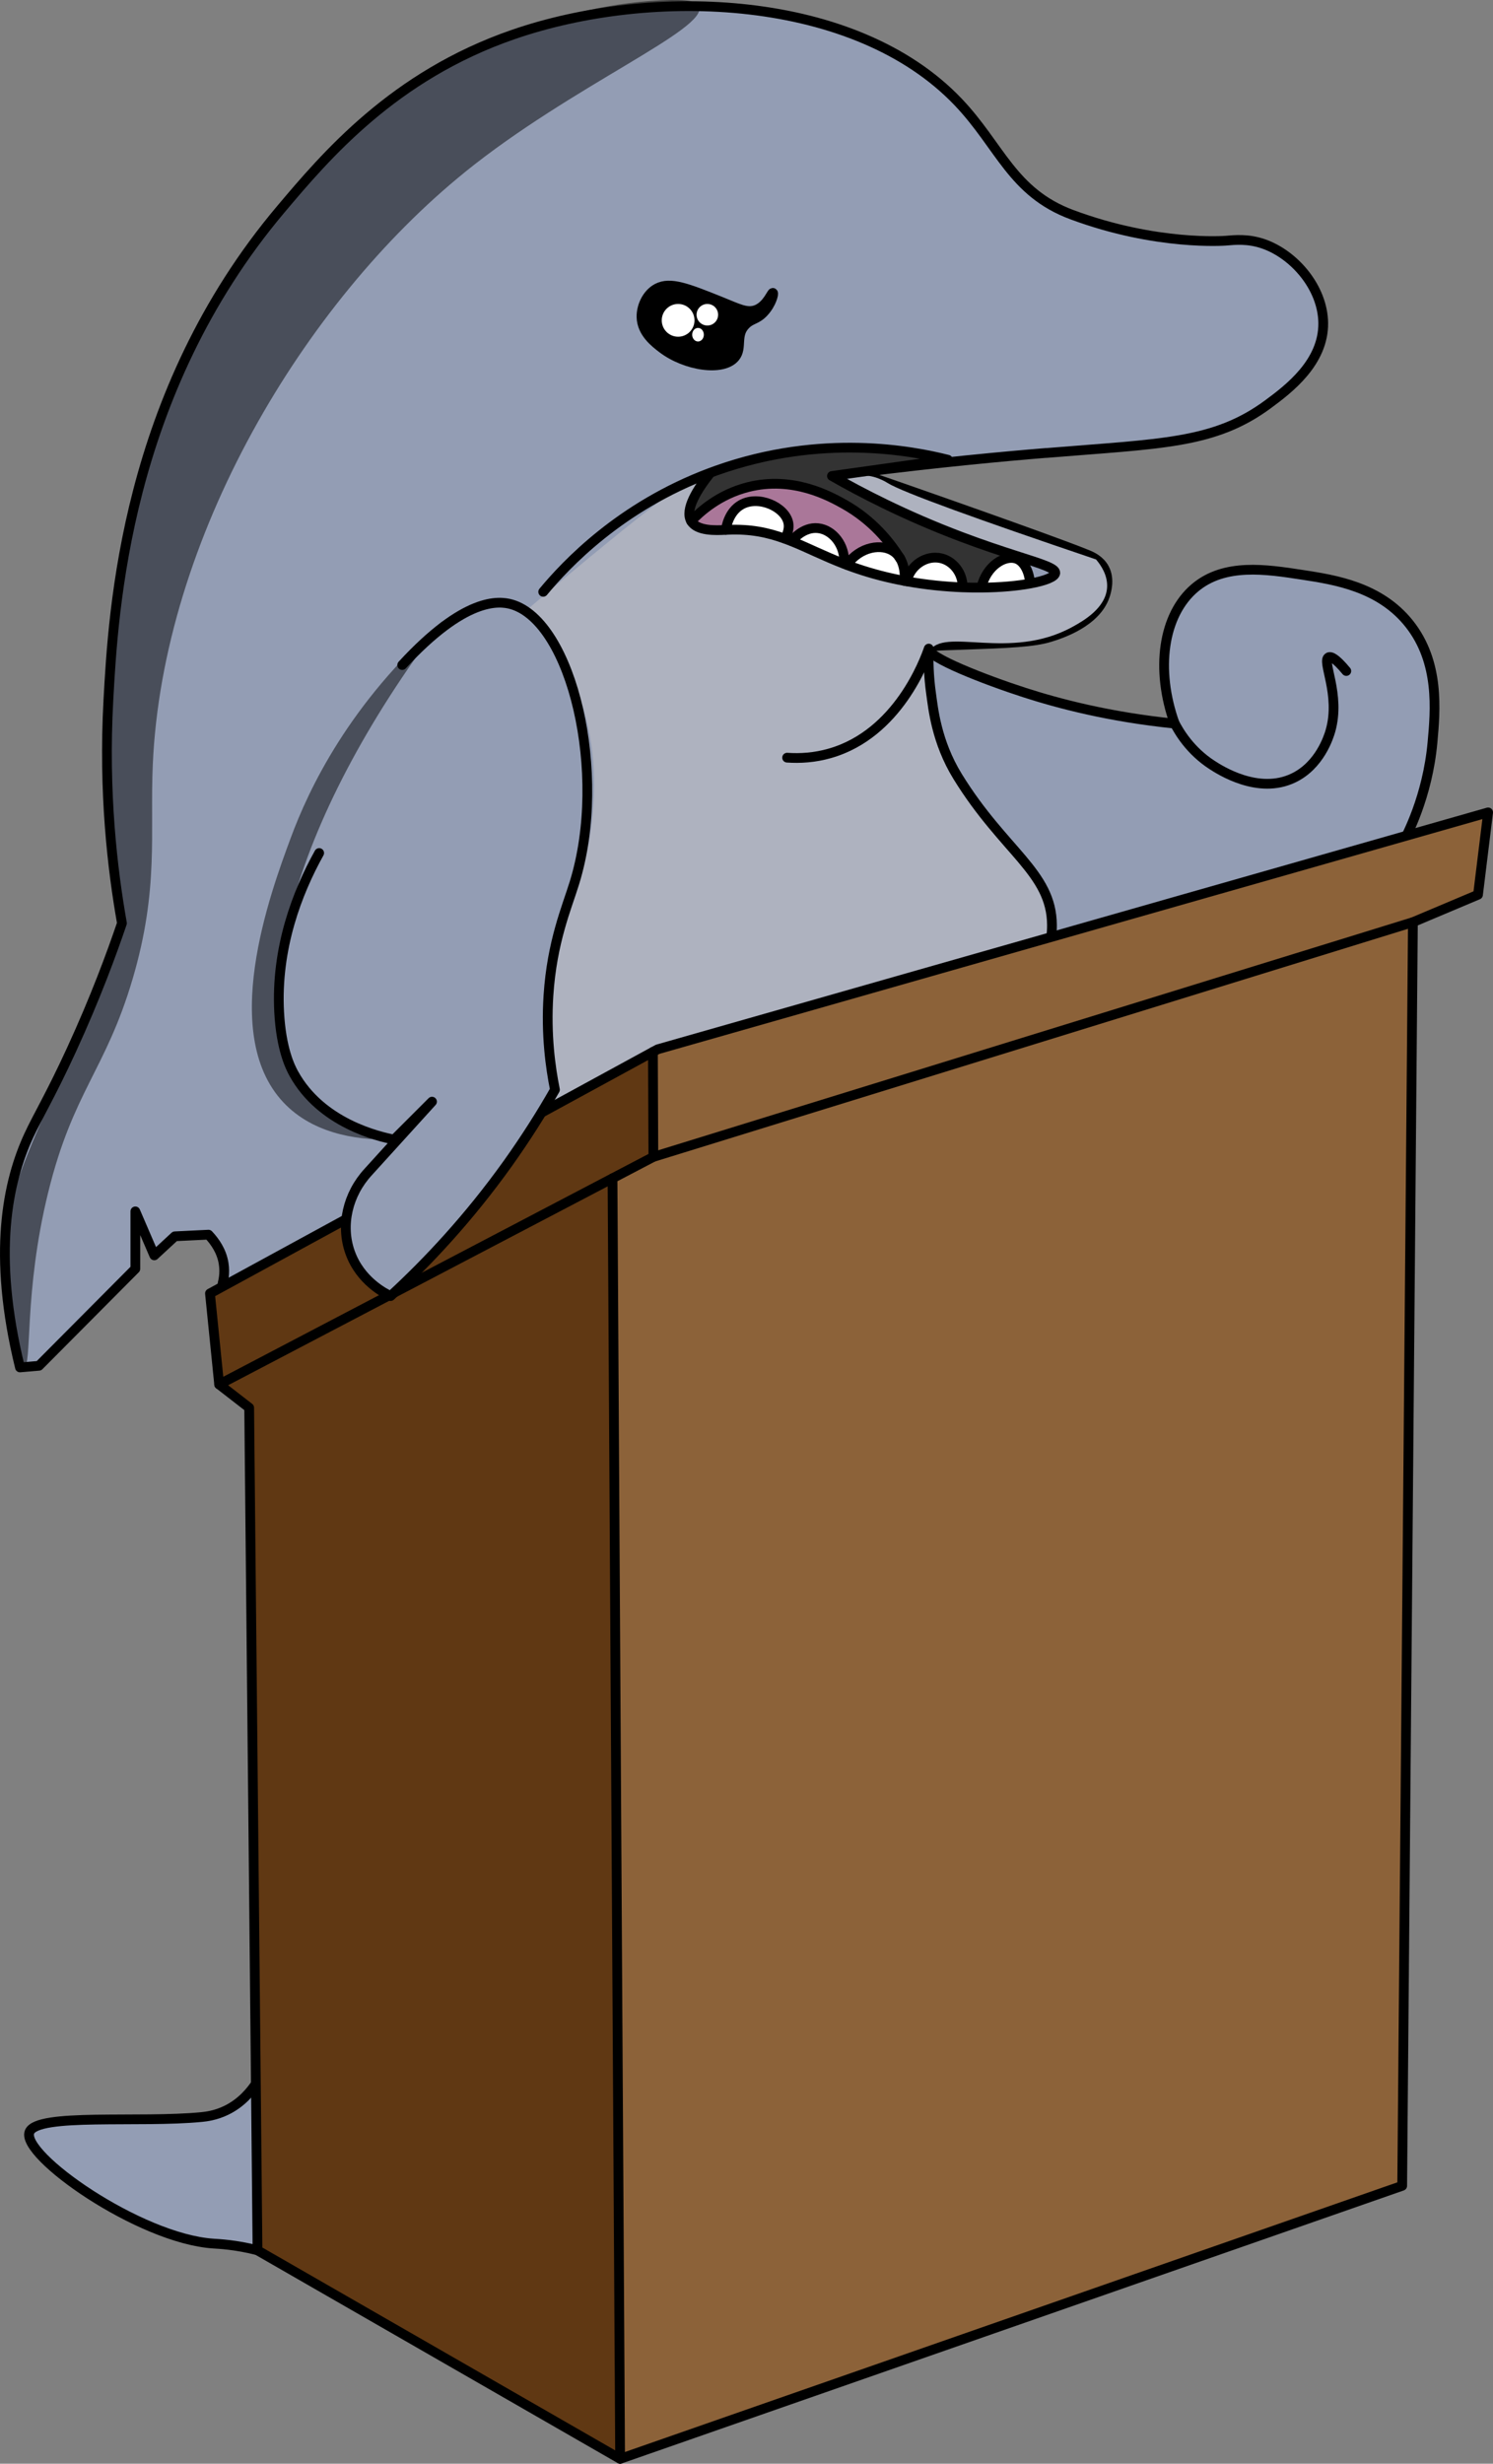 <?xml version="1.0" encoding="UTF-8"?>
<svg id="Layer_2" xmlns="http://www.w3.org/2000/svg" viewBox="0 0 612.59 1010.66">
  <rect x="0" y="0" width="612.59" height="1010.66" fill="#808080" stroke="none"/>
  <defs>
    <style>
      .cls-1 {
        fill: #aeb2bf;
      }

      .cls-2, .cls-3 {
        fill: #939db4;
      }

      .cls-2, .cls-4 {
        stroke: #000;
        stroke-linecap: round;
        stroke-linejoin: round;
        stroke-width: 4px;
      }

      .cls-5 {
        fill: #fff;
      }

      .cls-4 {
        fill: none;
      }

      .cls-6 {
        fill: #603813;
      }

      .cls-7 {
        fill: #333;
      }

      .cls-8 {
        fill: #a79;
      }

      .cls-9 {
        fill: #8c6239;
      }

      .cls-10 {
        opacity: .5;
      }
    </style>
  </defs>
  <g id="Layer_2-2" data-name="Layer_2">
    <path class="cls-2" d="M429.15,185.84c47.4-3.9,69.02-3.7,91.11-20,8.57-6.32,22.84-17.19,22.67-33.33-.15-14.48-11.86-28.05-24.44-32.44-6.48-2.26-11.89-1.63-15.56-1.33,0,0-28.26,2.3-63.11-10.67-24.6-9.15-29.46-28.16-46.67-46.22C350.83-2.57,267.83-5.59,210.63,14.14c-49.23,16.98-77.12,50.03-95.41,71.7-63.88,75.7-68.76,164.99-70.75,201.38-2.07,37.88,1.67,69.52,5.57,91.5-4.21,12.41-10.9,30.61-20.74,52-8.66,18.82-13.81,27.16-17.48,35.11-8.69,18.82-15.1,48.42-3.63,95.11,2.59-.22,5.19-.44,7.78-.67,13.19-13.26,26.37-26.52,39.56-39.78v-23.56c2.59,6.01,5.18,12.03,7.77,18.04l8.45-7.82c4.59-.22,9.19-.44,13.78-.67,2.62,2.78,5.4,6.7,6.22,11.78.69,4.26-.28,7.61-.37,8-1.55,6.5,26,84.53,103.26,283.7l-89.41,44.48c-2.17,3.32-6.05,8.16-12.33,11.22-4.49,2.19-8.45,2.61-10.11,2.78-25.42,2.5-67.47-1.71-70.67,6.11-3.83,9.37,44.99,43.8,75.46,45.81,2.19.14,9.1.44,18.1,2.75,15.44,3.97,25.65,10.95,27.63,12.19,17.93,11.2,82.06,1.63,122.67-18.67,161.95-80.94,280.96-498.05,319.63-570.89,1.45-2.74,10.12-18.79,12.15-41.19,1.2-13.2,2.97-32.83-9.48-48.59-12.06-15.26-30.51-18.1-43.85-20.15-15.01-2.31-31.98-4.92-44.15,5.33-13.19,11.12-16.24,33.56-8.3,55.7-26.88-2.71-47.72-8.25-61.63-12.74-15.84-5.12-40.16-14.51-39.26-18.07.3-1.21,3.34-1.13,13.19-1.48,19.84-.7,29.9-1.1,36.74-3.26,4.01-1.26,18.71-5.9,22.37-17.04.42-1.29,2.16-6.57-.3-11.11-1.82-3.36-5.16-4.85-6.67-5.48-7.78-3.27-44.29-16.42-94.37-33.78,33.14-4.19,59.76-6.65,77.11-8.07Z"/>
    <path class="cls-1" d="M465.47,708.19H197.47c31.75-156.36,35.61-221.48,30.64-248.45-1.39-7.53-8.81-41.03,3.11-79.11,2.52-8.04,2.82-6.45,5.33-14.67,3.62-11.82,15.52-50.68-2.22-88.44-3.15-6.7-8.73-16.56-18.7-26.88,51.59-43.71,70.09-56.98,71.8-55.14,1.33,1.42-8.32,10.9-5.1,16.8,2.25,4.13,9.06,3.27,20.15,4.89,3.9.57,12.08,3.14,28.44,8.3,24.77,7.8,27.52,9.59,35.96,11.96,31.53,8.85,64.66,3.85,65.26-1.17.33-2.76-9.32-4.31-39.15-16.57-8.87-3.64-46.07-18.93-44.75-23.23.28-.93,2.29-1.16,4.01-1.36,6.12-.71,11.16,2.53,12.02,3.06,6.21,3.82,37.15,14.96,85.44,31.31,1.94,2.27,4.9,6.52,4.53,11.63-.6,8.38-9.77,13.6-14.14,16-26,14.32-52.97-.32-58.89,10.22-1.14,2.03-.12,7.91,1.93,19.67.67,3.84,1.58,11.02,3.78,17.22,7.27,20.48,22.04,41.19,32.89,51.07,1.36,1.24,5.11,4.54,8.07,10.11,0,0,2.82,5.29,3.78,11.67,1.47,9.72,15.33,145.48,33.81,331.12Z"/>
  </g>
  <g id="Layer_4">
    <g>
      <g>
        <path class="cls-9" d="M610.59,333.26c-1.38,11.25-2.77,22.51-4.15,33.77-8.9,3.75-17.81,7.51-26.71,11.26-103.88,32.09-207.76,64.19-311.65,96.29-.06-14.36-.12-28.72-.18-43.08.65-.35,1.3-.71,1.95-1.06,113.58-32.39,227.16-64.79,340.74-97.18Z"/>
        <path class="cls-6" d="M267.9,431.5c.06,14.36.12,28.72.18,43.08-5.59,2.93-11.17,5.85-16.76,8.78-53.79,28.18-107.6,56.38-161.4,84.56-1.26-12.44-2.52-24.89-3.77-37.33,60.58-33.03,121.16-66.06,181.75-99.09Z"/>
        <path class="cls-6" d="M251.32,483.36l3.12,525.3c-49.59-28.5-99.18-57.01-148.78-85.52-1.14-115.22-2.28-230.44-3.42-345.67-4.11-3.18-8.21-6.36-12.32-9.55,53.8-28.18,107.61-56.38,161.4-84.56Z"/>
        <path class="cls-9" d="M579.73,378.29c-1.47,172.79-2.93,345.58-4.4,518.37-106.96,37.34-213.93,74.67-320.89,112l-3.12-525.3c5.59-2.93,11.17-5.85,16.76-8.78,103.89-32.1,207.77-64.2,311.65-96.29Z"/>
      </g>
      <g>
        <path class="cls-4" d="M89.92,567.92c4.11,3.19,8.21,6.37,12.32,9.55,1.14,115.23,2.28,230.45,3.42,345.67,49.6,28.51,99.19,57.02,148.78,85.52,106.96-37.33,213.93-74.66,320.89-112,1.47-172.79,2.93-345.58,4.4-518.37,8.9-3.75,17.81-7.51,26.71-11.26,1.38-11.26,2.77-22.52,4.15-33.77-113.58,32.39-227.16,64.79-340.74,97.18-.65.35-1.3.71-1.95,1.06-60.59,33.03-121.17,66.06-181.75,99.09,1.25,12.44,2.51,24.89,3.77,37.33Z"/>
        <path class="cls-4" d="M254.44,1008.66l-3.12-525.3"/>
        <path class="cls-4" d="M89.92,567.92c53.8-28.18,107.61-56.38,161.4-84.56,5.59-2.93,11.17-5.85,16.76-8.78,103.89-32.1,207.77-64.2,311.65-96.29"/>
        <path class="cls-4" d="M267.9,431.5c.06,14.36.12,28.72.18,43.08"/>
      </g>
    </g>
  </g>
  <g id="Layer_3">
    <path class="cls-4" d="M481.77,296.33c2.05,4.02,6.64,11.69,15.52,17.45,3.16,2.05,19,12.33,33.48,5.33,10.74-5.18,14.4-16.79,15.11-19.26,4.31-14.98-3.74-28.79-.74-30.22.89-.42,2.78.23,7.26,5.63"/>
    <g>
      <g>
        <path class="cls-7" d="M371.13,238.29c.03-.32.54-5.24-1.74-9.12-.02-.04-.04-.07-.07-.11-.07-.12-.15-.25-.24-.37-.01-.03-.02-.05-.04-.07-3.68-5.85-10.78-15.15-22.86-21.88-5.62-3.12-20.73-11.54-39.12-6.96-12.1,3.02-19.94,10.26-23.48,14-2.82-4.8,2.76-13.35,7.88-19.79l-.02-.06c.84-.31,1.69-.62,2.55-.93,43.26-15.38,80.6-8.01,94.93-4.41-15.86,2.23-31.71,4.45-47.56,6.67,11.85,6.77,29.84,16.17,52.89,24.89,8.99,3.4,16.63,5.9,22.69,7.85l-.35,1.07c-4.53-1.2-11.63,2.92-13.89,11.66v.32c-2.49.02-5.07-.01-7.73-.11v-.23c-.02-5.71-3.85-10.55-8.87-11.71-5.96-1.37-12.54,2.7-14.06,9.45v.02c-.3-.05-.6-.11-.91-.17h0Z"/>
        <path class="cls-8" d="M346.39,231.27c.41-7.77-4.79-13.96-10.73-14.6-6.19-.66-10.61,4.99-10.85,5.31l-.02.05c-.91-.36-1.82-.71-2.74-1.04l.02-.04c1.82-3.18,1.61-5.47,1.36-6.61-1.41-6.44-12.14-11.25-19.22-7.34-5.22,2.89-6.24,9.31-6.4,10.37-4.07.21-11.79.57-14.23-3.59,3.54-3.74,11.38-10.98,23.48-14,18.39-4.58,33.5,3.84,39.12,6.96,12.08,6.73,19.18,16.03,22.86,21.88-.54-.8-1.21-1.54-2.05-2.17-5-3.76-14.19-2.29-19.49,5.25l-.02.05c-.38-.15-.75-.29-1.11-.43l.02-.05Z"/>
        <path class="cls-5" d="M323.43,214.34c.25,1.14.46,3.43-1.36,6.61l-.02.04c-6.9-2.51-14.08-4.08-23.5-3.65-.23.01-.47.02-.74.03.16-1.06,1.18-7.48,6.4-10.37,7.08-3.91,17.81.9,19.22,7.34Z"/>
        <path class="cls-5" d="M422.6,238.79l.1.58c-5.21.96-12.11,1.61-20,1.68v-.32c2.26-8.74,9.36-12.86,13.89-11.66.18.05.34.1.51.16,3.09,1.14,5.09,5.15,5.5,9.56Z"/>
        <path class="cls-5" d="M394.98,240.71v.23c-7.23-.28-15.02-1.04-22.94-2.47v-.02c1.52-6.75,8.1-10.82,14.06-9.45,5.02,1.16,8.85,6,8.88,11.71Z"/>
        <path class="cls-5" d="M369.39,229.17c2.28,3.88,1.77,8.8,1.74,9.12h0c-1.41-.25-2.83-.53-4.25-.84-7.56-1.63-13.87-3.62-19.4-5.7l.02-.05c5.3-7.54,14.49-9.01,19.49-5.25.84.63,1.51,1.37,2.05,2.17.02.02.03.04.04.07.09.12.17.25.24.37.03.04.05.07.07.11Z"/>
        <path class="cls-5" d="M335.66,216.67c5.94.64,11.14,6.83,10.73,14.6l-.02.05c-8.35-3.22-14.96-6.63-21.58-9.29l.02-.05c.24-.32,4.66-5.97,10.85-5.31Z"/>
        <path d="M310.62,126.97c4.34-1.91,6.01-7.1,6.52-6.82.44.25-.56,4.44-3.71,7.85-2.94,3.2-4.94,2.65-7.4,5.04-4.51,4.37-1.25,9.56-4.45,13.48-4.87,5.98-20.37,3.62-29.92-3.7-2.97-2.27-8.29-6.35-8.45-12.74-.1-4.41,2.25-9.66,6.52-11.85,5.37-2.76,12.39.04,25.63,5.33,7.46,2.98,11.22,5.18,15.26,3.41Z"/>
        <path class="cls-3" d="M209.92,247.92c24.68,7.14,39.61,69.43,25.78,114.22-3.15,10.22-9.23,24.14-10.67,46.23-1.05,16.15.84,29.62,2.67,38.66-5.5,9.66-11.9,19.81-19.33,30.23-16.03,22.42-32.84,40.35-48.11,54.41-2.22-1.05-12.49-6.18-16.66-18.02-3.89-11.05-.97-23.7,7.43-32.84,8.74-9.63,17.49-19.26,26.23-28.89l-15.56,15.56c-6.23-1.23-29.91-6.62-41.18-27.11-1.44-2.61-5.16-9.99-5.98-25.12-1.41-26.29,7.41-49.13,16.42-65.33l34.07-77.11c25.51-27.67,39.45-26.46,44.89-24.89Z"/>
      </g>
      <g>
        <path class="cls-4" d="M130.96,349.92c-9.01,16.2-17.83,39.04-16.42,65.33.82,15.13,4.54,22.51,5.98,25.12,11.27,20.49,34.95,25.88,41.18,27.11l15.56-15.56c-8.74,9.63-17.49,19.26-26.23,28.89-8.4,9.14-11.32,21.79-7.43,32.84,4.17,11.84,14.44,16.97,16.66,18.02,15.27-14.06,32.08-31.99,48.11-54.41,7.43-10.42,13.83-20.57,19.33-30.23-1.83-9.04-3.72-22.51-2.67-38.66,1.44-22.09,7.52-36.01,10.67-46.23,13.83-44.79-1.1-107.08-25.78-114.22-5.44-1.57-19.38-2.78-44.89,24.89"/>
        <path class="cls-4" d="M322.96,310.81c5.3.37,11.29.02,17.56-1.78,27.96-8.01,38.94-38.29,40.55-42.96-.17,4.6-.1,11.09,1,18.74.79,5.45,2.05,19.44,10.89,33.78,18.98,30.79,38.55,39.26,38.67,60.89.01,1.88-.13,3.4-.23,4.22"/>
        <path class="cls-4" d="M291.46,193.99c-5.12,6.44-10.7,14.99-7.88,19.79,2.44,4.16,10.16,3.8,14.23,3.59.27-.01.51-.02.74-.03,9.42-.43,16.6,1.14,23.5,3.65.92.33,1.83.68,2.74,1.04,6.62,2.66,13.23,6.07,21.58,9.29.36.14.73.28,1.11.43,5.53,2.08,11.84,4.07,19.4,5.7,1.42.31,2.84.59,4.25.85.31.06.61.12.91.17,7.92,1.43,15.71,2.19,22.93,2.47,2.66.1,5.24.13,7.73.11,7.89-.07,14.79-.72,20-1.68,6.29-1.15,10.12-2.74,10.29-4.29.22-1.97-5.53-3.71-16.05-7.08-6.06-1.95-13.7-4.45-22.69-7.85-23.05-8.72-41.04-18.12-52.89-24.89,15.85-2.22,31.7-4.44,47.56-6.67-14.33-3.6-51.67-10.97-94.93,4.41-.86.31-1.71.62-2.55.93-37.01,13.87-59.22,37.61-68.56,48.85"/>
        <path class="cls-4" d="M297.81,217.37c.16-1.06,1.18-7.48,6.4-10.37,7.08-3.91,17.81.9,19.22,7.34.25,1.14.46,3.43-1.36,6.61"/>
        <path class="cls-4" d="M324.81,221.98c.24-.32,4.66-5.97,10.85-5.31,5.94.64,11.14,6.83,10.73,14.6"/>
        <path class="cls-4" d="M369.39,229.17c2.28,3.88,1.77,8.8,1.74,9.12"/>
        <path class="cls-4" d="M369.08,228.69c.09.12.17.25.24.37"/>
        <path class="cls-4" d="M347.5,231.7c5.3-7.54,14.49-9.01,19.49-5.25.84.63,1.51,1.37,2.05,2.17"/>
        <path class="cls-4" d="M372.04,238.45c1.52-6.75,8.1-10.82,14.06-9.45,5.02,1.16,8.85,6,8.88,11.71"/>
        <path class="cls-4" d="M402.7,240.73c2.26-8.74,9.36-12.86,13.89-11.66.18.05.34.1.51.16,3.09,1.14,5.09,5.15,5.5,9.56"/>
        <path class="cls-4" d="M269.73,118.23c-4.27,2.19-6.62,7.44-6.52,11.85.16,6.39,5.48,10.47,8.45,12.74,9.55,7.32,25.05,9.68,29.92,3.7,3.2-3.92-.06-9.11,4.45-13.48,2.46-2.39,4.46-1.84,7.4-5.04,3.15-3.41,4.15-7.6,3.71-7.85-.51-.28-2.18,4.91-6.52,6.82-4.04,1.77-7.8-.43-15.26-3.41-13.24-5.29-20.26-8.09-25.63-5.33Z"/>
        <path class="cls-4" d="M283.58,213.78c3.54-3.74,11.38-10.98,23.48-14,18.39-4.58,33.5,3.84,39.12,6.96,12.08,6.73,19.18,16.03,22.86,21.88.02.02.03.04.04.07.09.12.17.25.24.37.03.04.05.07.07.11"/>
      </g>
    </g>
    <circle class="cls-5" cx="278.24" cy="131.41" r="6.72"/>
    <ellipse class="cls-5" cx="286.4" cy="137.3" rx="2.39" ry="2.78"/>
    <circle class="cls-5" cx="290.23" cy="129.11" r="4.42"/>
  </g>
  <g id="Layer_5">
    <path class="cls-10" d="M190.7,70.67c-66.16,53.51-123.96,150.21-128.01,243.02-1.22,27.98,2.65,50.88-8.29,87.94-11.04,37.41-24.41,46.01-34.62,87.47-10.17,41.31-6.45,71.59-9.97,71.72-3.15.11-9.81-23.88-7.75-50.79,1.85-24.16,9.65-36.5,27.92-80.8,8.55-20.73,15.23-38.36,19.98-51.31-6.69-34.78-12.21-89.08,1.78-152.44,6.26-28.38,19.75-86.37,65.48-141.19,10.96-13.13,30.32-33.94,59.26-52.74,9.61-6.25,46.15-29.07,94.81-31.41,11.32-.54,14.69.43,15.53,2.42,3.96,9.36-52.01,32.42-96.13,68.1Z"/>
    <path class="cls-10" d="M161.71,467.47c-12.71.34-31.34-1.45-44.19-13.99-28.55-27.87-6.53-87.35,1.78-109.78,7.31-19.75,23.86-55.16,62.22-88.89-63.19,83.08-83.25,162.31-53.78,195.56,5.85,6.6,15.83,13.84,33.97,17.1Z"/>
  </g>
</svg>